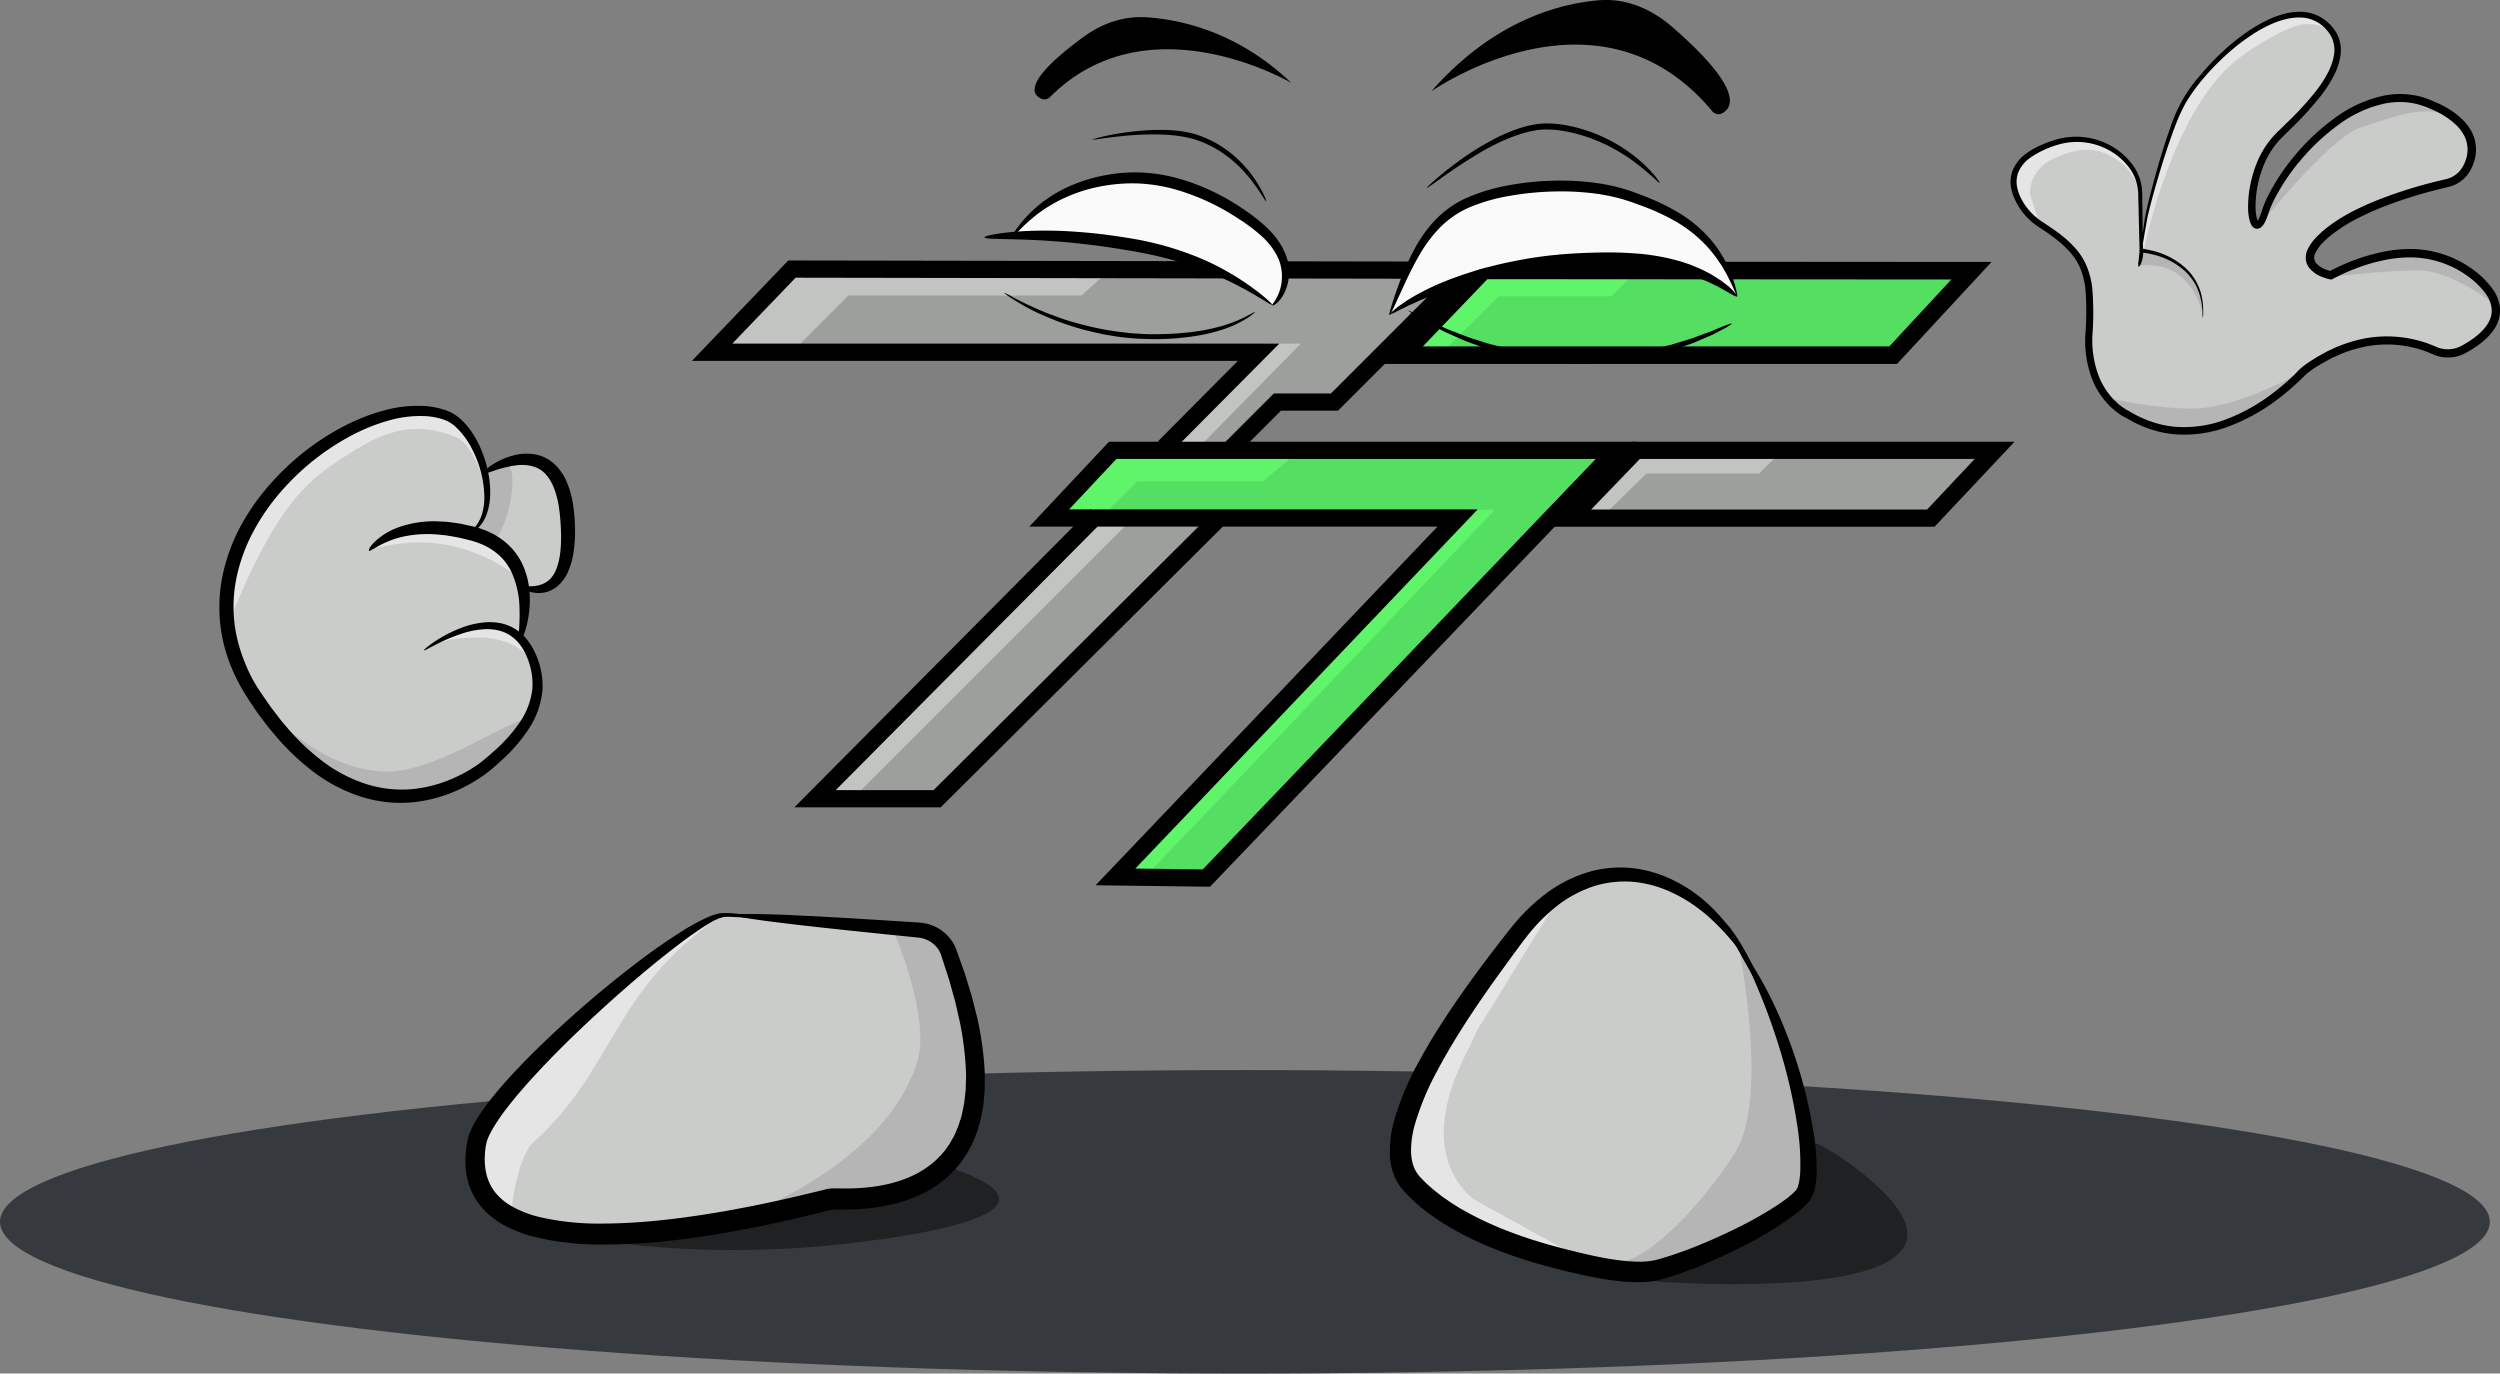 <svg xmlns="http://www.w3.org/2000/svg" viewBox="0 0 1046.25 574.83">
<rect x="0" y="0" width="1046.25" height="574.83" fill="#808080" stroke="none"/>
<link xmlns="http://www.w3.org/1999/xhtml" rel="stylesheet" href="" type="text/css"/>
          <defs>
            <style type="text/css">.cls-1{fill:#36393e;}.cls-2{fill:#1f2123;}.cls-3{fill:#caccca;}.cls-4{fill:#9c9f9c;}.cls-5{fill:#54de62;}.cls-6{fill:#c2c4c2;}.cls-7{fill:#60f46a;}.cls-13,.cls-8,.cls-9{fill:none;stroke-miterlimit:10;}.cls-8,.cls-9{stroke:#000;}.cls-8{stroke-width:7.2px;}.cls-9{stroke-width:7.35px;}.cls-10{fill:#e5e5e5;}.cls-11{fill:#b5b5b5;}.cls-12{fill:#fafafa;}.cls-13{stroke:#fafafa;stroke-width:1.14px;
            
            
            
#ruka-mahanje {
  animation-name: mahanje-ruke;
  animation-iteration-count: infinite;
  animation-duration: 2.5s;
  transform-origin: 70% 70%;
}

svg {
  overflow: visible;
}

@keyframes mahanje-ruke {
  0% {
    transform: rotate(0deg);
  }

  20% {
    transform: rotate(4deg);
  }

  40% {
    transform: rotate(-2deg);
  }

  60% {
    transform: rotate(4deg);
  }

  80% {
    transform: rotate(-2deg);
  }

  100% {
    transform: rotate(0deg);
  }
}

            </style>
          </defs>
          <g id="podloga">
            <ellipse class="cls-1" cx="521" cy="511.33" rx="521" ry="63.5" />
            <path
              class="cls-2"
              d="M281.58,714s45,17,125.12,11.05c0,0,139.88-11.05,44.88-37.05S281.58,714,281.58,714Z"
              transform="translate(-66.58 -203.19)"
            />
            <path
              class="cls-2"
              d="M755.58,739.24s156,13,95.12-41C775.7,631.82,755.58,739.24,755.58,739.24Z"
              transform="translate(-66.58 -203.19)"
            />
          </g>
          <g id="telo">
            <path
              class="cls-3"
              d="M385.41,587.84l-9-.87c-2.58-.26-5.41-.86-7.88.2-.59.25-.08,1.11.5.86a8,8,0,0,1,3.72-.41l1.35.12a.41.41,0,0,0,.28.18,48.21,48.21,0,0,0,11.05.92A.5.5,0,0,0,385.41,587.84Z"
              transform="translate(-66.58 -203.19)"
            />
            <polygon
              class="cls-4"
              points="332.67 111.87 299.25 146.67 527.96 146.67 342.32 333.53 393.42 333.53 532.1 195.56 507.8 195.56 535.83 167.52 559.73 167.52 614.9 112.35 332.67 111.87"
            />
            <polygon
              class="cls-5"
              points="622.14 112.41 588.1 147.89 793.54 147.89 826.28 112.56 622.14 112.41"
            />
            <polygon
              class="cls-5"
              points="466.91 187.71 440.34 216.04 611.24 216.04 468.06 366.25 506.11 366.74 677.51 187.71 466.91 187.71"
            />
            <polygon
              class="cls-4"
              points="686 187.71 836 187.71 809.3 216.09 658.67 216.09 686 187.71"
            />
            <polygon
              class="cls-6"
              points="333.1 113.24 301.43 147.79 330.94 147.79 355.05 123.67 452.58 123.67 463.74 113.6 333.1 113.24"
            />
            <polygon
              class="cls-6"
              points="455.82 218.69 342.1 333.86 357.21 333.86 471.66 219.41 455.82 218.69"
            />
            <polygon
              class="cls-6"
              points="529.24 143.83 487.5 186.3 502.61 186.3 544.36 143.83 529.24 143.83"
            />
            <polygon
              class="cls-7"
              points="460.86 216.53 475.98 201.41 528.52 201.41 544.36 188.1 465.9 188.1 439.99 216.53 460.86 216.53"
            />
            <polyline
              class="cls-7"
              points="470.94 366.61 612.02 213.29 621.38 213.29 625.7 213.29 479.58 366.61 469.5 366.61"
            />
            <polygon
              class="cls-7"
              points="588.27 146.71 622.1 112.88 685.44 112.88 674.28 124.03 627.14 124.03 605 146.17 588.27 146.71"
            />
            <polygon
              class="cls-6"
              points="654.49 217.25 684 187.02 747.34 187.02 736.19 198.17 689.04 198.17 668.88 217.97 654.49 217.25"
            />
            <polyline
              class="cls-8"
              points="458.94 215.63 341.08 334.27 392.18 334.27 510.75 216.31"
            />
            <polyline
              class="cls-8"
              points="514.76 188.09 534.59 168.26 558.48 168.26 613.66 113.09 331.43 112.61 298.01 147.41 526.72 147.41 487.2 187.19"
            />
            <polygon
              class="cls-9"
              points="620.9 113.16 586.86 148.63 792.3 148.63 825.04 113.3 620.9 113.16"
            />
            <polygon
              class="cls-8"
              points="465.67 188.46 439.1 216.78 610 216.78 466.82 366.99 504.87 367.48 676.26 188.46 465.67 188.46"
            />
            <polygon
              class="cls-8"
              points="684.76 188.46 834.76 188.46 808.06 216.83 657.43 216.83 684.76 188.46"
            />
            <path
              class="cls-3"
              d="M369.58,587a36.83,36.83,0,0,0-5.56.19C349.58,590,272.58,655,268.58,677c-12.24,67.3,132.63,30.91,141.6,29l.73-.13c5.87-.92,92.67,10.05,50.57-103.36a14.75,14.75,0,0,0-12.85-9.27Z"
              transform="translate(-66.58 -203.19)"
            />
            <path
              d="M367.71,586s7.47-.14,9.67.4"
              transform="translate(-66.58 -203.19)"
            />
            <path
              class="cls-3"
              d="M796.85,603c-20.13-34.72-63-51.32-95.82-8.2-21.72,28.54-62.27,83-43.44,103.61,15.78,17.28,44.07,26.77,62.77,31.41a68,68,0,0,0,34.53-.49c21.91-6.09,59.32-17.51,66.35-26.2S820.09,643.05,796.85,603Z"
              transform="translate(-66.58 -203.19)"
            />
            <path
              class="cls-3"
              d="M804.53,617.75s-16-28.82-18.73-28.68"
              transform="translate(-66.58 -203.19)"
            />
            <path
              class="cls-10"
              d="M367.58,587c-45,31-43.8,63.69-77.54,94-7.8,7-9.79,31.92-9.79,31.92L271.7,703l-3.12-18v-8l17-25,43-39,29-22Z"
              transform="translate(-66.58 -203.19)"
            />
            <path
              class="cls-11"
              d="M440.58,593s15.43,35.51,10,54c-12,41-67.32,62.59-67.32,62.59L414.58,706l22-1,27-14,12-28-2-25-4-23-8.51-17.49-13.55-5Z"
              transform="translate(-66.58 -203.19)"
            />
            <path
              class="cls-10"
              d="M719.68,577.69l-16.52,15.52-34.24,49.66-16.29,41.28,4.48,14.58,42.5,25.87,32,7.19-48.14-26.61a4.45,4.45,0,0,1-.79-.55c-9.12-8-20.68-26.36-1.42-62.68,1.7-3.2,3-7.61,5.32-10.46Z"
              transform="translate(-66.58 -203.19)"
            />
            <path
              class="cls-11"
              d="M794.06,598.38s13.13,64.09-1.18,86.9-36.88,45.26-48.2,46c10,7.65,43.48-10.86,43.48-10.86l35.42-17.59-.06-15.82-8.2-45.22Z"
              transform="translate(-66.58 -203.19)"
            />
            <path
              d="M374,586.14c0,.62,7.7,1.85,21.78,3.54,7,.85,15.65,1.81,25.65,2.87l16,1.66,8.76.88,4.55.46a11.77,11.77,0,0,1,3.61.92,11.09,11.09,0,0,1,5.46,4.92c.13.29.28.56.4.85s.22.52.35,1c.25.78.51,1.57.77,2.37.51,1.59,1,3.19,1.56,4.82.26.81.53,1.62.79,2.44s.47,1.66.7,2.49q.71,2.5,1.41,5.06c.23.85.5,1.7.69,2.57s.39,1.73.59,2.61q.6,2.61,1.2,5.28A129.35,129.35,0,0,1,470.88,653c0,1.89-.11,3.79-.15,5.7,0,1-.18,1.89-.26,2.84l-.33,2.85c-.08,1-.36,1.87-.53,2.81s-.38,1.87-.58,2.81-.56,1.82-.85,2.73l-.42,1.37c-.13.46-.36.88-.53,1.32-.38.87-.75,1.75-1.12,2.63s-.92,1.66-1.37,2.5l-.69,1.25-.83,1.16-.83,1.16a8,8,0,0,1-.87,1.14,35.35,35.35,0,0,1-8.71,7.59c-6.68,4.2-14.9,6.46-23.48,7.29-2.15.19-4.32.35-6.53.39s-4.37,0-6.81,0h-1c-.45,0-1,.06-1.47.12-.78.13-1.46.29-2,.43l-3.42.84-6.8,1.63c-9.09,2.15-18.35,4.12-27.76,5.85-18.82,3.42-37.4,5.83-55.19,5.85a110.65,110.65,0,0,1-25.58-2.64,46.15,46.15,0,0,1-11.14-4.12,29.06,29.06,0,0,1-4.63-3.07,23,23,0,0,1-3.63-3.83,20.61,20.61,0,0,1-3.7-9.53,30.49,30.49,0,0,1-.18-5.33,24.79,24.79,0,0,1,.24-2.71,15.92,15.92,0,0,1,.42-2.51c.1-.35.16-.68.28-1.05l.47-1.15a18.75,18.75,0,0,1,1.11-2.32,24,24,0,0,1,1.33-2.34c.46-.77.92-1.54,1.46-2.3,2-3.06,4.31-6,6.57-8.8,4.62-5.64,9.43-10.88,14.17-15.82s9.43-9.56,14-13.9c18.25-17.34,34.05-30.34,45.38-38.59,2.85-2,5.41-3.8,7.7-5.16.57-.37,1.13-.66,1.66-1s1-.61,1.54-.81l1.42-.67,1.27-.41a19.07,19.07,0,0,1,2.33-.43l1.76-.28c1-.17,1.42-.29,1.44-.44s-.49-.35-1.45-.48c-.49-.07-1.09-.12-1.81-.17a16.69,16.69,0,0,0-2.56,0c-.5.08-1,.17-1.6.28l-1.66.51c-.59.17-1.14.44-1.74.68s-1.24.5-1.86.82a91.6,91.6,0,0,0-8.38,4.6,257.22,257.22,0,0,0-21.3,14.89c-8,6.15-16.95,13.45-26.45,22-4.76,4.24-9.65,8.79-14.62,13.69s-10,10.15-15,15.92c-2.43,2.94-4.91,5.91-7.19,9.25-.6.81-1.15,1.68-1.7,2.56s-1.11,1.74-1.61,2.71a26.16,26.16,0,0,0-1.47,2.95l-.67,1.58c-.2.57-.35,1.2-.52,1.81a23,23,0,0,0-.64,3.35c-.19,1.07-.25,2.18-.34,3.28a38.66,38.66,0,0,0,.12,6.79,28.88,28.88,0,0,0,5,13.39,31.43,31.43,0,0,0,5,5.39,37.08,37.08,0,0,0,5.95,4.07,54.42,54.42,0,0,0,13.11,5,117.49,117.49,0,0,0,27.63,3.11,244.69,244.69,0,0,0,28.24-1.56c9.48-1,19-2.49,28.62-4.25s19-3.78,28.21-6l6.87-1.68,3.37-.84c.57-.14,1-.24,1.38-.31a1.2,1.2,0,0,0,.27,0H416c2.19,0,4.66,0,7-.06s4.79-.25,7.17-.48c9.49-1,19-3.57,27.18-8.8a43.52,43.52,0,0,0,10.69-9.54,12.56,12.56,0,0,0,1.07-1.42l1-1.46,1-1.45.84-1.54c.54-1,1.13-2,1.62-3.08l1.31-3.18c.2-.54.46-1.05.62-1.6l.48-1.62c.31-1.08.63-2.15.94-3.22l.63-3.25c.18-1.08.47-2.15.56-3.23l.31-3.21a31.55,31.55,0,0,0,.24-3.19c0-2.11.09-4.21.07-6.28a134,134,0,0,0-3.17-23.57q-.69-2.76-1.37-5.48c-.23-.91-.46-1.81-.68-2.7s-.52-1.77-.78-2.64l-1.58-5.2c-.27-.85-.51-1.71-.79-2.55s-.59-1.66-.88-2.49q-.89-2.47-1.74-4.9c-.29-.81-.57-1.61-.86-2.41-.11-.36-.36-.91-.55-1.37s-.46-.93-.7-1.39a17.56,17.56,0,0,0-8.91-7.59,17.89,17.89,0,0,0-5.49-1.21l-4.57-.3-8.78-.55-16.08-1c-10.05-.59-18.7-1-25.78-1.35C381.93,585.57,374.08,585.52,374,586.14Z"
              transform="translate(-66.58 -203.19)"
            />
            <path
              d="M379.58,587c.08-.19-.61-.62-1.79-.92a23.7,23.7,0,0,0-4.64-.65c-3.63-.19-6.57.16-6.57.57s2.92.74,6.49.93c1.79.1,3.4.16,4.56.19S379.5,587.17,379.58,587Z"
              transform="translate(-66.58 -203.19)"
            />
            <path
              d="M796.74,603.2c-.61.34,2.82,6.82,7.67,19,2.42,6.09,5.14,13.64,7.76,22.55a217.72,217.72,0,0,1,6.75,30.69A100.93,100.93,0,0,1,820,693.3a36.19,36.19,0,0,1-.47,4.39,15.46,15.46,0,0,1-.5,1.93l-.14.45c0,.13-.11.23-.16.35l-.16.35a1,1,0,0,1-.15.21c-.06.08-.06.12-.15.23l-.35.36-.71.74c-.48.5-1.13,1-1.69,1.5s-1.25,1-1.88,1.46l-1,.73-1,.7a151.49,151.49,0,0,1-18.18,10.43c-6.51,3.23-13.37,6.27-20.52,9-3.58,1.31-7.22,2.61-10.93,3.67l-1.39.4-.69.2-.61.13-1.22.27-1.3.17c-.84.15-1.79.14-2.68.22s-1.85,0-2.79,0c-7.59-.22-15.62-1.84-23.75-3.78l-6.16-1.53c-2-.53-4.08-1.06-6.12-1.64-4.07-1.16-8.16-2.4-12.2-3.83s-8.08-2.95-12-4.71a120.63,120.63,0,0,1-11.61-5.78c-1.91-1-3.7-2.2-5.52-3.33l-2.62-1.8c-.89-.59-1.72-1.23-2.54-1.89s-1.69-1.25-2.45-1.95L664,698.91c-.77-.69-1.45-1.45-2.17-2.17l-1.07-1.08-.75-1c-2-2.53-2.82-6-2.91-9.66a40.58,40.58,0,0,1,1.66-11.43A113.6,113.6,0,0,1,668,651.43c3.74-7.07,7.83-13.83,12-20.31s8.5-12.69,12.77-18.68l6.39-8.81,3.16-4.29,1.57-2.11,1.55-2a74,74,0,0,1,13.5-13.5,51.1,51.1,0,0,1,15.38-7.89,43.7,43.7,0,0,1,15.55-1.62,48.27,48.27,0,0,1,13.76,3.34,59.4,59.4,0,0,1,11.06,5.92c1.62,1.08,3.09,2.23,4.5,3.32s2.69,2.22,3.85,3.35a94.6,94.6,0,0,1,10.09,11c1.1,1.33,1.87,2.4,2.48,3.07s1,1,1.09.92,0-.55-.31-1.39a27.67,27.67,0,0,0-1.75-3.61,65.5,65.5,0,0,0-9.12-12.51,64.28,64.28,0,0,0-8.31-7.66A60.79,60.79,0,0,0,765.67,571a51.89,51.89,0,0,0-15.17-4.41,48.84,48.84,0,0,0-17.85,1.18,56.76,56.76,0,0,0-17.74,8.4,79.44,79.44,0,0,0-15.24,14.44l-1.73,2.1-1.62,2.09L693.05,599c-2.2,2.85-4.41,5.78-6.64,8.76-4.43,6-8.92,12.22-13.3,18.8s-8.69,13.46-12.68,20.81a119.2,119.2,0,0,0-10.15,23.87,49.46,49.46,0,0,0-2.06,13.93l0,1.87.22,1.9a26.43,26.43,0,0,0,.78,3.82,12.54,12.54,0,0,0,.65,1.9c.25.63.47,1.27.77,1.88l1,1.79c.18.3.34.61.53.89l.63.82,1.29,1.63,1.24,1.28c.83.83,1.63,1.72,2.51,2.51l2.65,2.35c.88.79,1.83,1.46,2.75,2.21s1.86,1.45,2.83,2.1,1.92,1.35,2.9,2c2,1.24,4,2.53,6,3.64,16.36,9.16,33.82,14.38,50.52,18.23,8.41,1.93,16.86,3.62,25.64,3.79,1.1,0,2.22,0,3.33-.06s2.23-.11,3.38-.31l1.7-.26c.57-.11,1.15-.26,1.73-.39l.86-.2.75-.23,1.49-.45c4-1.19,7.76-2.6,11.49-4a229.39,229.39,0,0,0,21.14-9.67,152.81,152.81,0,0,0,18.9-11.4l1.1-.79,1.08-.85c.72-.59,1.44-1.09,2.14-1.75s1.39-1.22,2.08-1.94l1-1.12.5-.56c.18-.22.38-.54.56-.81s.38-.59.51-.86l.35-.79c.11-.27.24-.54.33-.8l.22-.74a22.43,22.43,0,0,0,.66-2.89,43.27,43.27,0,0,0,.43-5.33,103.19,103.19,0,0,0-1.74-19.08A200.87,200.87,0,0,0,817,643.23a196.28,196.28,0,0,0-9.35-22.44C801.68,608.83,797.2,602.91,796.74,603.2Z"
              transform="translate(-66.58 -203.19)"
            />
            <path
              d="M786.93,588.75c0,.14.31.32.78,1s1.11,1.73,1.88,3.06c1.53,2.65,3.57,6.38,5.85,10.5,4.55,8.25,8.42,14.87,9,14.59s-2.44-7.37-7-15.68a87.67,87.67,0,0,0-6.5-10.3,15.72,15.72,0,0,0-2.57-2.78,2.7,2.7,0,0,0-1-.53C787.09,588.58,786.92,588.68,786.93,588.75Z"
              transform="translate(-66.58 -203.19)"
            />
            <path
              class="cls-3"
              d="M270.88,522.54c14-11.59,26.12-26.23,18.44-45a23.68,23.68,0,0,0-5.22-8.08c1-3.84,2.73-12.43,1.24-21.12,2.58,1,21.78,7.17,18.69-29.62-3.06-36.51-30.56-21.09-34.62-18.6-2.48-10.54-8.64-20.74-15.89-23.55-37.17-14.37-123,51.86-80.6,116.84C221,567,270.88,522.54,270.88,522.54Z"
              transform="translate(-66.58 -203.19)"
            />
            <path
              class="cls-10"
              d="M270.43,411.92s-3.41-22.2-13.77-26.12c-19.46-7.37-32.26-1-51.56,12.29-13.69,9.4-25.41,23.6-41,61.21l-.52-19.8,19.76-33.81L207,386.35l29-11.77,16.79,2.28,8.66,5.76,8,17.51,1,11.79"
              transform="translate(-66.58 -203.19)"
            />
            <path
              class="cls-10"
              d="M225.17,428.27s5.16-3,15.55-4.26a43.43,43.43,0,0,1,14.55.37c8.84,1.54,18,4.21,21.9,8.8,4,4.75,6.47,8.67,7.38,12.55a64.56,64.56,0,0,0-12.44-8.15c-16.56-8.11-31.36-9.45-50.73-4.45"
              transform="translate(-66.58 -203.19)"
            />
            <path
              class="cls-10"
              d="M263.13,466.76c6.81-1.17,17-1.93,19.51,2,3.94,6.31,4.85,9.18,4.85,9.18s-6.6-9.46-25.55-7.8c-6.06.54-3.16-.21-12.84,2.29C249.49,472.22,263.1,466.78,263.13,466.76Z"
              transform="translate(-66.58 -203.19)"
            />
            <path
              class="cls-11"
              d="M176.78,498.74l1.4,3.39,30.9,29.09,14.48,3.27,18,.17,25.71-8,19.95-22.71c-11.89,2.55-39.92,23.61-61.43,22.07C198.05,524,177.41,498.83,176.78,498.74Z"
              transform="translate(-66.58 -203.19)"
            />
            <path
              class="cls-11"
              d="M273.05,430.25l-2.62-1.67-6.69-2.16,1.89-2.29,1.46-2,2.2-5.75,1-6.36-1.16-9.11,2.76-1.47,4.51-2.4s4.58-1.18,4.64,6.72C281.15,414.28,276.91,426.51,273.05,430.25Z"
              transform="translate(-66.58 -203.19)"
            />
            <path
              d="M262.49,426.46c0,.1.44,0,1.19-.31a10.74,10.74,0,0,0,3-2,15.21,15.21,0,0,0,3.25-4.9,24.72,24.72,0,0,0,1.73-7.8,39.56,39.56,0,0,0-.65-9.9,49.2,49.2,0,0,0-3.52-11.26,40.8,40.8,0,0,0-3.18-5.83,29.91,29.91,0,0,0-4.61-5.56,19.7,19.7,0,0,0-3.1-2.38l-.87-.52-.95-.45a16.76,16.76,0,0,0-1.87-.73,32.77,32.77,0,0,0-7.88-1.65,51.46,51.46,0,0,0-16.83,1.56,83.16,83.16,0,0,0-16.92,6.42,106.74,106.74,0,0,0-31.3,24.27A94.64,94.64,0,0,0,167.49,423a76.91,76.91,0,0,0-7.81,21.31,65.55,65.55,0,0,0-.43,23.64,67.22,67.22,0,0,0,3.08,11.74,76,76,0,0,0,5.13,11.12c1,1.79,2.09,3.52,3.19,5.21L174,501l.85,1.23.9,1.18,1.8,2.36,1.81,2.35c.62.76,1.27,1.5,1.91,2.25a99.29,99.29,0,0,0,16.88,16.12,66.51,66.51,0,0,0,20.31,10.35,54.42,54.42,0,0,0,21.9,2,60.81,60.81,0,0,0,19.93-6,65.28,65.28,0,0,0,8.58-5.09,44.11,44.11,0,0,0,3.88-3.05c1.18-1,2.35-2,3.49-3.09a67.66,67.66,0,0,0,11.88-13.78,34.92,34.92,0,0,0,5.51-16.25,32.71,32.71,0,0,0-3.16-15.28,25.6,25.6,0,0,0-3.91-6.13,19.09,19.09,0,0,0-5.44-4.35,18.27,18.27,0,0,0-6.14-2,22.59,22.59,0,0,0-5.84-.14A35.88,35.88,0,0,0,259.5,466a57,57,0,0,0-11.94,6.31c-2.52,1.76-3.69,2.9-3.57,3.06s1.51-.62,4.2-2a74,74,0,0,1,12.07-5.15,35.9,35.9,0,0,1,9.1-1.7,20.7,20.7,0,0,1,5.12.35,15.55,15.55,0,0,1,5,1.87,16.08,16.08,0,0,1,4.33,3.74,22.67,22.67,0,0,1,3.18,5.39,29.24,29.24,0,0,1,2.4,13.41,30.67,30.67,0,0,1-5.19,14.05,64.2,64.2,0,0,1-11.3,12.58c-1.09,1-2.28,2-3.46,3a41,41,0,0,1-3.51,2.67,59.41,59.41,0,0,1-8,4.55,56,56,0,0,1-18.23,5.25,49.24,49.24,0,0,1-19.64-2,61.37,61.37,0,0,1-18.47-9.59,94.77,94.77,0,0,1-15.82-15.25c-.6-.72-1.23-1.42-1.82-2.15l-1.72-2.26-1.73-2.26-.86-1.14-.81-1.18c-1.09-1.57-2.17-3.16-3.26-4.74s-2.06-3.19-3-4.86A69.91,69.91,0,0,1,168,477.69,62.66,62.66,0,0,1,165.14,467a59.8,59.8,0,0,1,.31-21.52,71.8,71.8,0,0,1,7.1-19.74A89.94,89.94,0,0,1,184.1,409a103.18,103.18,0,0,1,29.42-23.48,79.05,79.05,0,0,1,15.81-6.37,47.74,47.74,0,0,1,15.33-1.81,29.29,29.29,0,0,1,6.94,1.24,15.39,15.39,0,0,1,1.55.56l.71.31.68.39a14.89,14.89,0,0,1,2.57,1.84,32.91,32.91,0,0,1,7.31,10,45.15,45.15,0,0,1,4.87,19.64,24.11,24.11,0,0,1-1.07,7.26,15.34,15.34,0,0,1-2.47,4.72C263.87,425.52,262.35,426.22,262.49,426.46Z"
              transform="translate(-66.58 -203.19)"
            />
            <path
              d="M221,433.68c.33.26,1.47-.58,3.65-1.8a39,39,0,0,1,9.6-3.87,48,48,0,0,1,15.23-1.14c1.45.17,2.94.23,4.45.48s3,.5,4.61.81l4.74,1.13a38,38,0,0,1,4.55,1.53,26.06,26.06,0,0,1,7.74,4.84,22.88,22.88,0,0,1,5,6.79,37.44,37.44,0,0,1,3.4,14.6,87.69,87.69,0,0,1-.24,10.63c-.16,2.55-.22,4,.17,4.12s1.23-1.14,2.12-3.64a42.19,42.19,0,0,0,2.19-11.06,41.4,41.4,0,0,0-.2-7.94,33.17,33.17,0,0,0-2.43-9,26.66,26.66,0,0,0-6-8.72,30.09,30.09,0,0,0-9.49-6.13,39.67,39.67,0,0,0-5.34-1.76l-5.12-1.13c-1.7-.3-3.4-.49-5-.72s-3.3-.22-4.89-.32A44.1,44.1,0,0,0,233,424a28,28,0,0,0-9.74,6.06C221.32,432,220.7,433.43,221,433.68Z"
              transform="translate(-66.58 -203.19)"
            />
            <path
              d="M285,448.75c-.17.36.93,1.37,3.43,2.12a13.38,13.38,0,0,0,4.82.45,12,12,0,0,0,6.25-2.5,16.27,16.27,0,0,0,4.83-6.42,31.81,31.81,0,0,0,2.33-8.42,56.56,56.56,0,0,0,.56-9.3,78,78,0,0,0-.75-9.9,39.63,39.63,0,0,0-2.72-9.92,21.45,21.45,0,0,0-6-8.2,16.43,16.43,0,0,0-8.73-3.52,21.63,21.63,0,0,0-7.74.69,30.27,30.27,0,0,0-9.65,4.5c-2,1.45-2.93,2.56-2.7,2.9s1.53-.07,3.77-.83a50,50,0,0,1,9.41-2.41c3.91-.55,8.68-.2,12.09,2.91s5.42,8.68,6.32,14.77a87.4,87.4,0,0,1,.8,9.16,62.15,62.15,0,0,1-.16,8.48c-.48,5.28-1.92,9.85-4.44,12.29s-5.77,2.91-8,2.95S285.12,448.36,285,448.75Z"
              transform="translate(-66.58 -203.19)"
            />
          </g>
          <g id="ruka-mahanje">
            <path
              class="cls-3"
              d="M961.9,314.36s2.32-16.52,2.91-19.5c.08-.45.18-.92.28-1.41.2-1,.43-2,.7-3.15.21-.9.44-1.85.7-2.81.47-1.8,1-3.75,1.56-5.8,2.8-10.13,6.62-22.7,10.58-31.74,7.72-17.66,42.73-51.36,60.52-36.9s-10.56,38.64-19.24,47.51c-16.31,16.69-11.11,50.05-5.42,31.76s37.9-57.32,67.75-45.8c22.49,8.68,20,21.69,16.4,27.71a12.55,12.55,0,0,1-8.07,5.84c-9.62,2.19-35.32,8.85-49.66,20.47-17.88,14.5,1,18.16,1,18.16,11.19-5.88,21-8.3,28.8-9a43.09,43.09,0,0,1,33.28,11c15.18,14,2.47,24.19-6.57,29.06a13.79,13.79,0,0,1-12.22.41c-9-4.06-29-9.44-52.55,7a22.18,22.18,0,0,0-3.3,2.81c-6.67,6.88-39.05,37.31-72.45,17,0,0-17.66-7.72-16.17-34,1.42-25-.47-32.87-19.94-45.32a27.12,27.12,0,0,1-9.07-9.52c-4.11-7.36-5.7-18.4,15-25A29,29,0,0,1,950.57,266a27.42,27.42,0,0,1,8.35,7.89l0,.06a19.48,19.48,0,0,1,3.27,10.84l.43,23.31c0,.27,0,.31.25.33,3.58.4,26.92,3.9,25.54,28.18"
              transform="translate(-66.58 -203.19)"
            />
            <path
              class="cls-3"
              d="M962.39,306.46c.71,2.24.07,6.39-.8,8.59"
              transform="translate(-66.58 -203.19)"
            />
            <path
              class="cls-10"
              d="M961.64,280.5l-5.23-7.39c-12.13-10.88-21.76-7.28-30.27-3.64-9.11,3.9-10.61,13.08-9.84,15.48l4.29,13.42-7.34-7.51-3.85-9.42,1.37-8.84,7.3-5.91,12.33-4.11,5.35-.18,5.34-.17,9,3.41,7.54,6.2,3.39,5.56Z"
              transform="translate(-66.58 -203.19)"
            />
            <path
              class="cls-10"
              d="M1031.08,213.36a11.88,11.88,0,0,1,3,0,11.16,11.16,0,0,1,1.26.12,11,11,0,0,1,6.53,3.3l.13-.07-3-3.06-3.83-2.72-5.19-.8-9.83,1.66-9.11,3.9-12,8.77-11.44,12-6.8,9.57-5.21,13-5.7,16.13-2.65,10.22s-1.84,5-4.1,19.56c0,0-1.64,3.68.44,4,0,0,11.22-58.53,39.13-80.77,5.26-4.2,19.89-13.68,27.81-14.82A5.09,5.09,0,0,1,1031.08,213.36Z"
              transform="translate(-66.58 -203.19)"
            />
            <path
              class="cls-11"
              d="M1012.12,297.71s29.12-36.93,42.55-41.22,28.21-10.5,37.78-3.7l-10.77-5.93-10.22-2.65-14.3,3.09-15.27,9.33-11.12,10L1021.41,279Z"
              transform="translate(-66.58 -203.19)"
            />
            <path
              class="cls-11"
              d="M947.8,369.58s19,4.57,36.49,4.6,45.29-14.25,51.94-19.57L1019,370l-15.11,8.29-12.39,4.45-9.82,1.66-14.53-2.26-8.86-4.56-6.78-4.24Z"
              transform="translate(-66.58 -203.19)"
            />
            <path
              class="cls-11"
              d="M1041.71,319.32s13.11-2.22,35.55-3c12.35-.42,26.56,9,33.84,14.83l-5.81-10.48-12.69-7.28-9.18-2.49-11.58-.74-9.83,1.66-12.38,4.46Z"
              transform="translate(-66.58 -203.19)"
            />
            <path
              class="cls-11"
              d="M961.9,314.36s3.4-.73,9.33.49c7.49,1.53,15.31,9.2,17.25,21,.15-.18.55-8.64-1.78-11.62l-2.5-5.08-5.56-4.8-4.51-2.86-4.66-1.61-5.73-1.61-1.14,1.67Z"
              transform="translate(-66.58 -203.19)"
            />
            <path
              d="M988.47,336.31a15.79,15.79,0,0,1-.14-2.52,30.83,30.83,0,0,0-1.18-7.24,22.46,22.46,0,0,0-6.18-9.93,30.67,30.67,0,0,0-14.28-7.12c-.74-.17-1.5-.32-2.27-.44l-1.16-.17-.29,0-.16,0a1,1,0,0,1-.4-.11.85.85,0,0,1-.37-.42A1,1,0,0,1,962,308v-.5c-.05-1.63-.09-3.31-.14-5q-.12-5.16-.27-10.81c0-1.88-.09-3.81-.14-5.77,0-1,0-2-.12-2.92a19,19,0,0,0-.47-2.86,17.74,17.74,0,0,0-2.3-5.45,26.1,26.1,0,0,0-4-4.76,27.51,27.51,0,0,0-11.4-6.33,27.82,27.82,0,0,0-13.85-.25,40.49,40.49,0,0,0-13.47,6.13,14.51,14.51,0,0,0-4.55,5.7,11.33,11.33,0,0,0-.31,7.29,18.06,18.06,0,0,0,1.38,3.66,23.22,23.22,0,0,0,2.08,3.43,25.9,25.9,0,0,0,5.79,5.75c1.1.79,2.36,1.57,3.59,2.4s2.45,1.69,3.68,2.56,2.39,1.87,3.58,2.83a46.43,46.43,0,0,1,3.35,3.24,27.13,27.13,0,0,1,5.31,7.95,34.83,34.83,0,0,1,2.44,9.4,122.08,122.08,0,0,1,.1,19.41,41.77,41.77,0,0,0,3.14,18.74,30.62,30.62,0,0,0,5.29,8.06c.53.62,1.15,1.15,1.72,1.73s1.22,1.08,1.88,1.55a20.8,20.8,0,0,0,2,1.37c.34.2.69.41,1,.58l.23.11.31.16.13.08.55.31a45.92,45.92,0,0,0,9.24,4.14,40.1,40.1,0,0,0,10,1.93,49.39,49.39,0,0,0,20.59-3.24,77.54,77.54,0,0,0,19-10.57,97.44,97.44,0,0,0,8.49-7.16c.68-.64,1.34-1.29,2-2s1.42-1.43,2.19-2.07a45.78,45.78,0,0,1,4.9-3.39l1.24-.8,1.29-.72,2.59-1.43c.85-.49,1.78-.85,2.67-1.28s1.79-.86,2.73-1.2a60.46,60.46,0,0,1,11.55-3.32,51.11,51.11,0,0,1,24.21,1.78c1,.29,2,.7,2.92,1.05s2,.84,2.72,1.13a12.07,12.07,0,0,0,10.21-.92,43,43,0,0,0,4.91-3.13c3.07-2.29,5.84-5.14,6.93-8.5s.12-7-2.11-10.06a34.34,34.34,0,0,0-8.52-8,38.33,38.33,0,0,0-5.17-3,40.47,40.47,0,0,0-5.56-2.21,41.48,41.48,0,0,0-11.86-1.92,54.6,54.6,0,0,0-12.14,1.33,74.84,74.84,0,0,0-11.81,3.6c-1.91.74-3.8,1.57-5.65,2.46-1,.44-1.8.87-2.8,1.39l-.71.35-.35.17c-.12,0-.25-.05-.38-.07l-.76-.17-.5-.13c-.55-.16-1.09-.33-1.63-.53a13,13,0,0,1-5.94-3.95,6.86,6.86,0,0,1-1.47-3.81,8.26,8.26,0,0,1,.71-3.82,19.05,19.05,0,0,1,4-5.55A40.14,40.14,0,0,1,1041,298a69.4,69.4,0,0,1,10.71-6.63,123.28,123.28,0,0,1,11.3-5,193.79,193.79,0,0,1,23.21-7.26l2.93-.7a17.74,17.74,0,0,0,2.62-.73,11,11,0,0,0,4.18-2.9,14.29,14.29,0,0,0,2.52-4.55,12.94,12.94,0,0,0-.54-10.12,17.53,17.53,0,0,0-3.1-4.26,32.41,32.41,0,0,0-9-6.17c-.82-.43-1.7-.75-2.55-1.13a23.84,23.84,0,0,0-2.56-1,29.95,29.95,0,0,0-5.22-1.32,31.46,31.46,0,0,0-10.69.24,50.29,50.29,0,0,0-19.45,8.85,89.14,89.14,0,0,0-15.57,14.45,85.86,85.86,0,0,0-11.55,17.15,43.79,43.79,0,0,0-2,4.6l-.84,2.45a17.61,17.61,0,0,1-1.15,2.58,6.26,6.26,0,0,1-1.35,1.7,2.62,2.62,0,0,1-1.94.66,2.65,2.65,0,0,1-1.78-1,4.22,4.22,0,0,1-.6-1l-.24-.52-.15-.44a20.53,20.53,0,0,1-.78-5.44,46.18,46.18,0,0,1,1-10.29,49.5,49.5,0,0,1,3-9.68,39,39,0,0,1,5.12-8.62,36.56,36.56,0,0,1,3.33-3.65l3.4-3.32a133.9,133.9,0,0,0,12.4-13.45,51.41,51.41,0,0,0,4.83-7.29,25.75,25.75,0,0,0,2.85-7.81,12.68,12.68,0,0,0-1-7.63,15.39,15.39,0,0,0-5.07-5.74,14.53,14.53,0,0,0-7.06-2.47,22.75,22.75,0,0,0-7.52.76,37.14,37.14,0,0,0-7.07,2.67,57.57,57.57,0,0,0-6.47,3.68,86.59,86.59,0,0,0-11.3,8.84,101.32,101.32,0,0,0-9.35,9.74,73.63,73.63,0,0,0-7.32,10.21,74.53,74.53,0,0,0-4.71,10.63c-2.63,7-4.69,13.6-6.46,19.52q-1.32,4.46-2.41,8.42t-1.92,7.42c-.57,2.31-.86,4.5-1.23,6.47s-.66,3.78-.94,5.38c-.57,3.21-1,5.66-1.34,7.3a12.85,12.85,0,0,1-.58,2.46,13.65,13.65,0,0,1,.23-2.52c.2-1.66.54-4.13,1-7.36.23-1.62.49-3.42.77-5.42s.55-4.18,1.07-6.52,1.07-4.87,1.78-7.52,1.43-5.5,2.26-8.48c1.68-6,3.64-12.6,6.2-19.73A61,61,0,0,1,987.11,235a103.69,103.69,0,0,1,9.44-10,89.1,89.1,0,0,1,11.5-9.16,58.21,58.21,0,0,1,6.68-3.87,37.79,37.79,0,0,1,7.48-2.89,24.68,24.68,0,0,1,8.31-.9,16.91,16.91,0,0,1,8.26,2.84,17.86,17.86,0,0,1,6,6.68,15.29,15.29,0,0,1,1.24,9.14,28.26,28.26,0,0,1-3.07,8.65,54.64,54.64,0,0,1-5,7.69,135.82,135.82,0,0,1-12.58,13.8c-1.11,1.11-2.23,2.21-3.36,3.32a35.11,35.11,0,0,0-3.09,3.41,36.62,36.62,0,0,0-4.7,8,45.88,45.88,0,0,0-3.68,18.71,18,18,0,0,0,.64,4.56c.15.51.33.53.57,0a14.85,14.85,0,0,0,.93-2.12l.82-2.42a44,44,0,0,1,2.07-4.94,89.09,89.09,0,0,1,11.91-17.84,91.49,91.49,0,0,1,16.11-15,53.28,53.28,0,0,1,20.7-9.46,34.65,34.65,0,0,1,11.81-.28,24.67,24.67,0,0,1,2.94.59,22.64,22.64,0,0,1,2.88.86,27.73,27.73,0,0,1,2.76,1.08c.9.4,1.82.73,2.71,1.19a35.5,35.5,0,0,1,10,6.84,20.5,20.5,0,0,1,3.72,5.12,16.34,16.34,0,0,1,.73,12.69,11.52,11.52,0,0,1-.59,1.51,10.94,10.94,0,0,1-.71,1.46,13.6,13.6,0,0,1-1.89,2.75,14.31,14.31,0,0,1-5.48,3.82,20.78,20.78,0,0,1-3.1.88l-2.87.7a191.17,191.17,0,0,0-22.78,7.15c-3.73,1.46-7.4,3.09-11,4.91a65.91,65.91,0,0,0-10.17,6.31,34.76,34.76,0,0,0-4.47,3.88,15.59,15.59,0,0,0-3.24,4.47,3.85,3.85,0,0,0,.31,4.15,9.82,9.82,0,0,0,4.37,2.8c.45.17.9.31,1.36.44l.17,0,.08,0h0s0,0,0,0c.86-.45,1.87-1,2.81-1.4,1.93-.92,3.89-1.78,5.88-2.56a79.35,79.35,0,0,1,12.35-3.76,57.72,57.72,0,0,1,12.94-1.41,49,49,0,0,1,6.51.58,45.54,45.54,0,0,1,6.33,1.51,43.15,43.15,0,0,1,6,2.4,40.06,40.06,0,0,1,5.61,3.24,37.32,37.32,0,0,1,9.41,8.9,17.19,17.19,0,0,1,2.86,6.15,12.94,12.94,0,0,1-.3,7,17.17,17.17,0,0,1-3.4,5.84,30.07,30.07,0,0,1-4.76,4.36,45.37,45.37,0,0,1-5.32,3.38,15.51,15.51,0,0,1-13,1.13c-1.11-.43-1.92-.8-2.82-1.18s-1.78-.7-2.71-1a47.58,47.58,0,0,0-22.57-1.69,56.91,56.91,0,0,0-10.86,3.09c-.89.32-1.72.76-2.59,1.14s-1.73.73-2.54,1.21l-2.47,1.35-1.22.68-1.19.76a46.13,46.13,0,0,0-4.53,3.11,25.81,25.81,0,0,0-2,1.86c-.68.69-1.38,1.36-2.08,2a101.06,101.06,0,0,1-8.81,7.39,80.18,80.18,0,0,1-19.8,10.95A52.41,52.41,0,0,1,977.57,385a43.54,43.54,0,0,1-10.78-2.11,48.78,48.78,0,0,1-9.83-4.46l-.58-.33-.15-.08h0l-.35-.17c-.44-.22-.83-.46-1.23-.69-.79-.49-1.54-1-2.26-1.56s-1.4-1.16-2.09-1.75-1.32-1.23-1.89-1.92a33.38,33.38,0,0,1-5.8-8.89,44.65,44.65,0,0,1-3.29-20.1,121,121,0,0,0,0-18.94,32.45,32.45,0,0,0-2.18-8.63,24.61,24.61,0,0,0-4.78-7.22,42.64,42.64,0,0,0-3.11-3.05c-1.14-.92-2.23-1.87-3.41-2.72s-2.33-1.73-3.56-2.52-2.4-1.57-3.66-2.48a26.59,26.59,0,0,1-10.12-14.32,13.79,13.79,0,0,1,.48-8.81,16.8,16.8,0,0,1,5.34-6.65,29.59,29.59,0,0,1,3.45-2.21l1.77-.95,1.82-.79a38.5,38.5,0,0,1,3.65-1.39,29,29,0,0,1,3.72-1.1,30,30,0,0,1,14.91.4,29.46,29.46,0,0,1,12.18,6.92,27.5,27.5,0,0,1,4.26,5.18,19.73,19.73,0,0,1,2.48,6,21.26,21.26,0,0,1,.47,3.14c.09,1,.07,2.06.09,3,0,2,.05,3.89.07,5.78q.06,5.65.12,10.81c0,1.72,0,3.4.06,5-.08.19.29.48-.58.47a1.79,1.79,0,0,0,.12-.4c0-.29,0-.08,0-.14h.14l.31,0,1.21.2c.8.13,1.58.31,2.35.49a31.52,31.52,0,0,1,14.69,7.7,22.77,22.77,0,0,1,6.14,10.49,28.06,28.06,0,0,1,.86,7.42A12,12,0,0,1,988.47,336.31Z"
              transform="translate(-66.58 -203.19)"
            />
            <path
              d="M961.61,314.76c-.38-.17,0-2.31.25-5,.14-1.34.27-2.56.35-3.43s.1-1.41.32-1.49.6.45.81,1.41a11.79,11.79,0,0,1,.11,3.69C963.17,312.77,962.05,315,961.61,314.76Z"
              transform="translate(-66.58 -203.19)"
            />
          </g>
          <g id="oci">
            <path
              class="cls-12"
              d="M793.4,326.61a1.46,1.46,0,0,0,0-.2l0-.13v-.08a.18.18,0,0,1-.05-.07.46.46,0,0,1,0-.2h0a.14.14,0,0,1,0-.07l0-.06s0-.05-.07-.08l0,0c0-.28-.3-.56-.39-.83a.87.87,0,0,0-.07-.17.67.67,0,0,1-.06-.5,5.38,5.38,0,0,1-.42-1.5l-3.22-6.2L782.14,306l-6.82-6.57L754.87,288.9,726.45,281,706,282.33l-18.19,3.94L673,292.84l-10.23,10.51-10.23,21-4,9.49,0,0a.5.5,0,0,0-.26.68l.08.14c.06.06.14,0,.24,0a.45.45,0,0,1,.38-.19l.08,0a.28.28,0,0,0,.17-.36l1.06-.62,12.5-6.56,20.45-7.89L709.58,312l20-2,17.33,1.21,14.78,1.32,21.59,7.88,5.68,3.94,3.21,1.85.11,0a.32.32,0,0,0,0,.09l.22.4a.44.44,0,0,0,.13.14.32.32,0,0,0,.17.09.35.35,0,0,0,.2,0,.33.33,0,0,0,.19-.06l.1-.08a.39.39,0,0,0,.08-.14Z"
              transform="translate(-66.58 -203.19)"
            />
            <path
              class="cls-12"
              d="M602.63,309.85l-6-8-9.58-8-9.59-5.35-21.57-9.36-16.78-1.34-15.58,2.68-16.78,6.68-12.17,10.11-4,4.8,30.56,1.14,26.36,4.58,22.77,6.12,15.58,8,9.59,6.69,2.39,1.34a3.75,3.75,0,0,0,.45.63h.05a.46.46,0,0,1,.23.06.43.43,0,0,1,.19.14l.06.08.1,0H599l.09,0a.37.37,0,0,1,.14,0h.06c.06,0,.1-.06.17-.06h0l.13-.06h0l.15,0a3,3,0,0,0,.49-.78l4.79-8Z"
              transform="translate(-66.58 -203.19)"
            />
            <path
              class="cls-12"
              d="M794,320.54"
              transform="translate(-66.58 -203.19)"
            />
            <path
              class="cls-13"
              d="M853.45,290.65"
              transform="translate(-66.58 -203.19)"
            />
            <path
              d="M607,237.89s-59.76-35.25-100.89,5.81a3.2,3.2,0,0,1-3.48.89c-3.75-1.43-8.84-6.76,17.48-26,8.16-6,17.36-8.81,26.62-8.15C561.62,211.5,585.06,216.93,607,237.89Z"
              transform="translate(-66.58 -203.19)"
            />
            <path
              d="M665.58,241.43s69.53-49,117.4,8.08a3.34,3.34,0,0,0,4,1.23c4.35-2,10.28-9.38-20.35-36.09-9.49-8.29-20.2-12.25-31-11.34C718.4,204.78,691.12,212.32,665.58,241.43Z"
              transform="translate(-66.58 -203.19)"
            />
            <path
              d="M591.81,333.72c.05.06-.23.34-.8.82a21.58,21.58,0,0,1-2.65,1.89,46.43,46.43,0,0,1-10.91,4.93,72.36,72.36,0,0,1-8,2c-1.47.27-3,.53-4.55.74s-3.19.36-4.85.55c-3.32.31-6.83.47-10.46.47-1.82,0-3.67-.09-5.54-.14s-3.77-.26-5.69-.43-3.81-.42-5.66-.72-3.69-.56-5.46-1c-3.56-.72-7-1.57-10.16-2.53s-6.18-2-8.95-3.07l-4-1.63L500.54,334c-1.15-.51-2.19-1.12-3.19-1.64s-2-1-2.81-1.53c-1.71-1-3.22-1.88-4.38-2.67a24.73,24.73,0,0,1-3.53-2.56,24.12,24.12,0,0,1,3.88,2c1.23.66,2.77,1.4,4.53,2.31.87.46,1.85.87,2.87,1.35s2.08,1,3.24,1.45l3.59,1.52,4,1.48c2.76,1,5.72,2,8.89,2.83s6.51,1.68,10,2.35c1.74.38,3.55.59,5.37.9s3.68.45,5.56.69,3.75.3,5.59.42,3.65.16,5.44.15c3.57,0,7-.11,10.28-.37,1.63-.16,3.23-.27,4.77-.46s3-.4,4.47-.63a77.71,77.71,0,0,0,7.9-1.72,57.74,57.74,0,0,0,10.93-4.17c1.23-.63,2.19-1.14,2.83-1.49S591.77,333.66,591.81,333.72Z"
              transform="translate(-66.58 -203.19)"
            />
            <path
              d="M791.33,338.67c0,.06-.37.35-1.16.88s-2,1.17-3.63,2l-2.65,1.4c-1,.5-2.09.94-3.26,1.46l-3.77,1.62c-.68.28-1.35.6-2.08.86l-2.23.77-4.8,1.66c-.82.31-1.69.54-2.58.78l-2.7.73-2.81.75-1.43.39c-.49.11-1,.2-1.48.3l-6.14,1.21c-1,.23-2.12.35-3.21.49l-3.3.42-3.37.43-3.45.21-3.52.2-1.79.11h-1.79c-2.41,0-4.85,0-7.32-.09l-7.3-.56c-1.2-.05-2.38-.27-3.56-.43l-3.48-.5c-1.15-.18-2.3-.3-3.42-.53l-3.32-.71-3.25-.69-1.6-.35-1.55-.44-6-1.7c-1-.25-1.91-.63-2.84-1l-2.72-1c-3.61-1.19-6.82-2.69-9.78-4l-2.16-.95c-.69-.33-1.35-.69-2-1l-3.64-1.89c-1.12-.61-2.2-1.11-3.13-1.7l-2.55-1.57c-1.53-.95-2.71-1.69-3.49-2.22a6.34,6.34,0,0,1-1.17-.86,5.28,5.28,0,0,1,1.35.55c.85.41,2.1,1,3.69,1.86l2.64,1.37c1,.51,2.06.94,3.21,1.48l3.7,1.68,2,.92,2.17.84c3,1.15,6.2,2.5,9.8,3.56,1.79.54,3.6,1.22,5.53,1.72l6,1.54,1.54.39,1.57.31,3.21.62,3.27.64c1.1.22,2.23.31,3.36.47l3.43.45c1.15.14,2.31.34,3.49.39l7.15.49,7.17.06,1.77,0,1.74-.1,3.45-.19,3.39-.18,3.31-.39,3.24-.38c1.06-.12,2.12-.22,3.15-.44l6-1.08c.49-.09,1-.17,1.46-.27l1.42-.35,2.77-.67,2.67-.65a25.44,25.44,0,0,0,2.57-.69l4.77-1.46,2.23-.68c.73-.22,1.41-.51,2.09-.75l3.8-1.4c1.19-.44,2.32-.8,3.32-1.22l2.73-1.16c1.65-.69,3-1.2,3.84-1.52S791.3,338.6,791.33,338.67Z"
              transform="translate(-66.58 -203.19)"
            />
            <path
              d="M648.06,335c-.26-.1.45-2.71,2-7.34.77-2.31,1.77-5.13,3-8.37A114.27,114.27,0,0,1,658,308.46a57.64,57.64,0,0,1,8.2-12.08,42.28,42.28,0,0,1,13.63-10.13,77.41,77.41,0,0,1,17.69-5.44,116.51,116.51,0,0,1,19.61-2,109.89,109.89,0,0,1,19.71,1.29c1.58.3,3.15.58,4.69.92l2.3.57a23,23,0,0,1,2.26.63c1.49.46,3,.92,4.35,1.44s2.77,1,4.13,1.56a91.39,91.39,0,0,1,15,7.28,55.7,55.7,0,0,1,11.36,9.22,49.8,49.8,0,0,1,7.11,9.7,37.26,37.26,0,0,1,2.18,4.4c.3.7.63,1.34.86,2s.44,1.26.65,1.84a39.46,39.46,0,0,1,1.59,5.43c.27,1.26.39,1.93.29,2s-.42-.58-.95-1.74-1.2-2.93-2.32-5.06c-.27-.54-.54-1.11-.84-1.71s-.67-1.19-1-1.82l-1.15-2c-.38-.69-.9-1.33-1.35-2a50.58,50.58,0,0,0-7.31-8.75,55.53,55.53,0,0,0-11-8.24A93,93,0,0,0,753,289.08c-2.65-1-5.47-2-8.22-2.75-.68-.22-1.4-.39-2.12-.55l-2.16-.51c-1.46-.3-2.95-.54-4.45-.82a112.3,112.3,0,0,0-18.91-1.13,123.64,123.64,0,0,0-18.89,1.86A76.38,76.38,0,0,0,681.46,290a39.69,39.69,0,0,0-12.66,8.84,57.55,57.55,0,0,0-8.2,11.09c-2.16,3.69-3.88,7.19-5.36,10.29l-3.68,8C649.55,332.69,648.33,335.11,648.06,335Z"
              transform="translate(-66.58 -203.19)"
            />
            <path
              d="M478.58,302.54c0-.18.41-.4,1.24-.64a32.62,32.62,0,0,1,3.65-.78c1.6-.27,3.56-.54,5.85-.76s4.9-.41,7.79-.53,6.07-.15,9.47-.11,7,.21,10.86.5,7.81.65,11.94,1.19,8.39,1.17,12.73,1.94,8.61,1.81,12.65,2.95,7.87,2.48,11.46,3.87a108.61,108.61,0,0,1,10,4.49c3,1.6,5.8,3.17,8.25,4.73,1.23.77,2.39,1.51,3.46,2.26s2.1,1.43,3,2.13,1.79,1.3,2.56,1.92,1.46,1.19,2.08,1.71c1.25,1,2.16,1.9,2.77,2.48s.9,1,.83,1-.48-.1-1.23-.51-1.78-1.1-3.16-1.91-3-1.84-5-2.95c-1-.58-2-1.14-3.17-1.75s-2.32-1.23-3.59-1.87c-2.52-1.29-5.36-2.56-8.41-3.87s-6.35-2.6-9.9-3.77S557.44,312,553.5,311s-8-1.84-12.28-2.6-8.46-1.4-12.5-2-8-1-11.7-1.43-7.29-.67-10.62-.92-6.44-.4-9.29-.51-5.41-.18-7.68-.23l-5.82-.14c-1.6-.07-2.85-.1-3.7-.21S478.6,302.72,478.58,302.54Z"
              transform="translate(-66.58 -203.19)"
            />
            <path
              d="M599.05,331c-.12-.15.18-.63.75-1.44a19.11,19.11,0,0,0,2-3.78,18.84,18.84,0,0,0,1.26-6.5,18.56,18.56,0,0,0-1.72-8.4,28.84,28.84,0,0,0-6.38-8.51,69.12,69.12,0,0,0-10.1-7.66,96.15,96.15,0,0,0-26.45-12.26A69.49,69.49,0,0,0,543.62,280a68.67,68.67,0,0,0-14,.78,66.73,66.73,0,0,0-12.31,3.1,64.11,64.11,0,0,0-10.07,4.62,56.56,56.56,0,0,0-7.6,5.16c-1,.87-2.05,1.65-2.89,2.46s-1.68,1.49-2.34,2.2l-1.82,1.81c-.51.55-.94,1-1.31,1.37-.72.74-1.15,1.09-1.25,1s.13-.57.66-1.47c.26-.45.6-1,1-1.64s1-1.32,1.56-2.11,1.32-1.62,2.12-2.53,1.73-1.84,2.72-2.84a53.79,53.79,0,0,1,7.5-6.05A56.77,56.77,0,0,1,516,280.35a66.3,66.3,0,0,1,12.93-3.79c1.17-.19,2.35-.42,3.55-.59s2.42-.33,3.67-.41a62.7,62.7,0,0,1,7.66-.19,70,70,0,0,1,15.85,2.49A92.86,92.86,0,0,1,587.34,291a67.76,67.76,0,0,1,10.48,8.5,31.19,31.19,0,0,1,6.73,10,20.41,20.41,0,0,1,1.34,10,18.34,18.34,0,0,1-2.29,7.18,12.47,12.47,0,0,1-3,3.62C599.69,331,599.16,331.15,599.05,331Z"
              transform="translate(-66.58 -203.19)"
            />
            <path
              d="M793.58,327.28c-.11.13-.65-.06-1.58-.52-.46-.24-1-.51-1.67-.89l-1-.62-1.19-.64c-.84-.46-1.76-1-2.76-1.54L782,321.43c-1.19-.59-2.56-1.07-4-1.67s-2.95-1-4.53-1.59c-.8-.25-1.64-.45-2.49-.69s-1.7-.52-2.61-.68c-1.8-.39-3.65-.84-5.62-1.12a105.87,105.87,0,0,0-12.64-1.34c-4.48-.25-9.22-.25-14.16-.11s-10.1.37-15.26.75-10.26,1-15.14,1.76-9.54,1.61-14,2.59c-2.21.47-4.35,1-6.44,1.51s-4.1,1.05-6,1.64-3.81,1.09-5.57,1.71-3.48,1.14-5.08,1.75-3.15,1.12-4.57,1.72-2.8,1.08-4,1.68l-3.47,1.55-2.87,1.42c-1.75.81-3,1.59-4,2s-1.43.66-1.5.56.3-.49,1.07-1.19l1.45-1.25.94-.78,1.13-.8,2.7-1.86c1-.64,2.13-1.29,3.34-2s2.54-1.38,3.94-2.12,2.92-1.44,4.52-2.18,3.3-1.42,5.09-2.13,3.66-1.37,5.6-2.07,4-1.29,6.1-2,4.28-1.24,6.53-1.8c4.5-1.16,9.27-2.17,14.24-3.06s10.17-1.55,15.52-2,10.52-.65,15.58-.76,9.94,0,14.6.34a93.64,93.64,0,0,1,13.2,1.81c2.05.39,4,.95,5.88,1.46,1,.24,1.84.6,2.73.88s1.75.59,2.58.91c1.64.72,3.24,1.32,4.67,2.05s2.8,1.4,4,2.15l3.32,2.12c1,.74,1.84,1.42,2.62,2a19.22,19.22,0,0,1,3.25,3.21C793.39,326.68,793.7,327.15,793.58,327.28Z"
              transform="translate(-66.58 -203.19)"
            />
            <path
              d="M596.47,287.39c-.07,0-.27-.2-.61-.66s-.75-1.18-1.35-2.07-1.3-2-2.18-3.22-1.9-2.62-3.1-4.09c-.59-.74-1.27-1.46-1.94-2.25s-1.42-1.55-2.24-2.31a49,49,0,0,0-5.39-4.57,45,45,0,0,0-6.64-4.07,43.51,43.51,0,0,0-7.75-3,56.42,56.42,0,0,0-8.25-1.39c-2.72-.23-5.36-.33-7.88-.32s-4.91.1-7.16.23-4.33.32-6.23.52c-3.81.4-6.89.81-9,1.13-1.07.14-1.9.25-2.47.27a5,5,0,0,1-.86.11,3.91,3.91,0,0,1,.82-.27c.28-.08.6-.23,1-.35s.87-.23,1.39-.37c2.09-.52,5.14-1.21,9-1.8,1.91-.3,4-.57,6.27-.81s4.7-.42,7.26-.5,5.27-.06,8.07.12a50.74,50.74,0,0,1,8.64,1.36,45.24,45.24,0,0,1,15,7.57,44.85,44.85,0,0,1,5.48,4.9c.82.81,1.52,1.67,2.23,2.47s1.32,1.61,1.89,2.41a52.38,52.38,0,0,1,2.91,4.37c.8,1.32,1.41,2.5,1.89,3.47a24.59,24.59,0,0,1,1,2.29C596.45,287.06,596.53,287.36,596.47,287.39Z"
              transform="translate(-66.58 -203.19)"
            />
            <path
              d="M761.18,279.7c-.06.06-.39-.17-1-.66s-1.34-1.26-2.43-2.17l-1.74-1.56c-.66-.54-1.37-1.14-2.13-1.78-1.55-1.25-3.34-2.62-5.39-4.06a76.65,76.65,0,0,0-6.95-4.25,66.77,66.77,0,0,0-8.49-3.88,62.47,62.47,0,0,0-9.87-2.89,43.6,43.6,0,0,0-10.84-1.05c-.92.1-1.84.12-2.75.28l-2.7.5c-1.76.47-3.52.88-5.2,1.51a75.12,75.12,0,0,0-9.5,4c-1.46.76-2.91,1.47-4.27,2.26l-2,1.14L684,268.28c-1.27.74-2.48,1.5-3.64,2.24s-2.26,1.46-3.31,2.15c-2.11,1.38-4,2.71-5.62,3.84l-4.21,3c-1.16.82-2.05,1.47-2.68,1.87a4.75,4.75,0,0,1-1,.57,5.82,5.82,0,0,1,.77-.85c.53-.53,1.32-1.3,2.4-2.23s2.38-2.07,3.94-3.35c.78-.65,1.63-1.32,2.53-2s1.87-1.45,2.9-2.19,2.09-1.55,3.24-2.33,2.33-1.62,3.6-2.42,2.57-1.65,4-2.46,2.83-1.6,4.31-2.42a73.17,73.17,0,0,1,9.74-4.32,52.21,52.21,0,0,1,5.45-1.64l2.89-.55c1-.18,2-.21,3-.32a45,45,0,0,1,11.53,1.11,65.19,65.19,0,0,1,18.93,7.3,65.06,65.06,0,0,1,7,4.63c1,.8,2,1.54,2.85,2.3s1.69,1.47,2.42,2.18l2,2,1.59,1.76a32.43,32.43,0,0,1,2,2.58C761.05,279.3,761.25,279.64,761.18,279.7Z"
              transform="translate(-66.58 -203.19)"
            />
          </g>
        </svg>